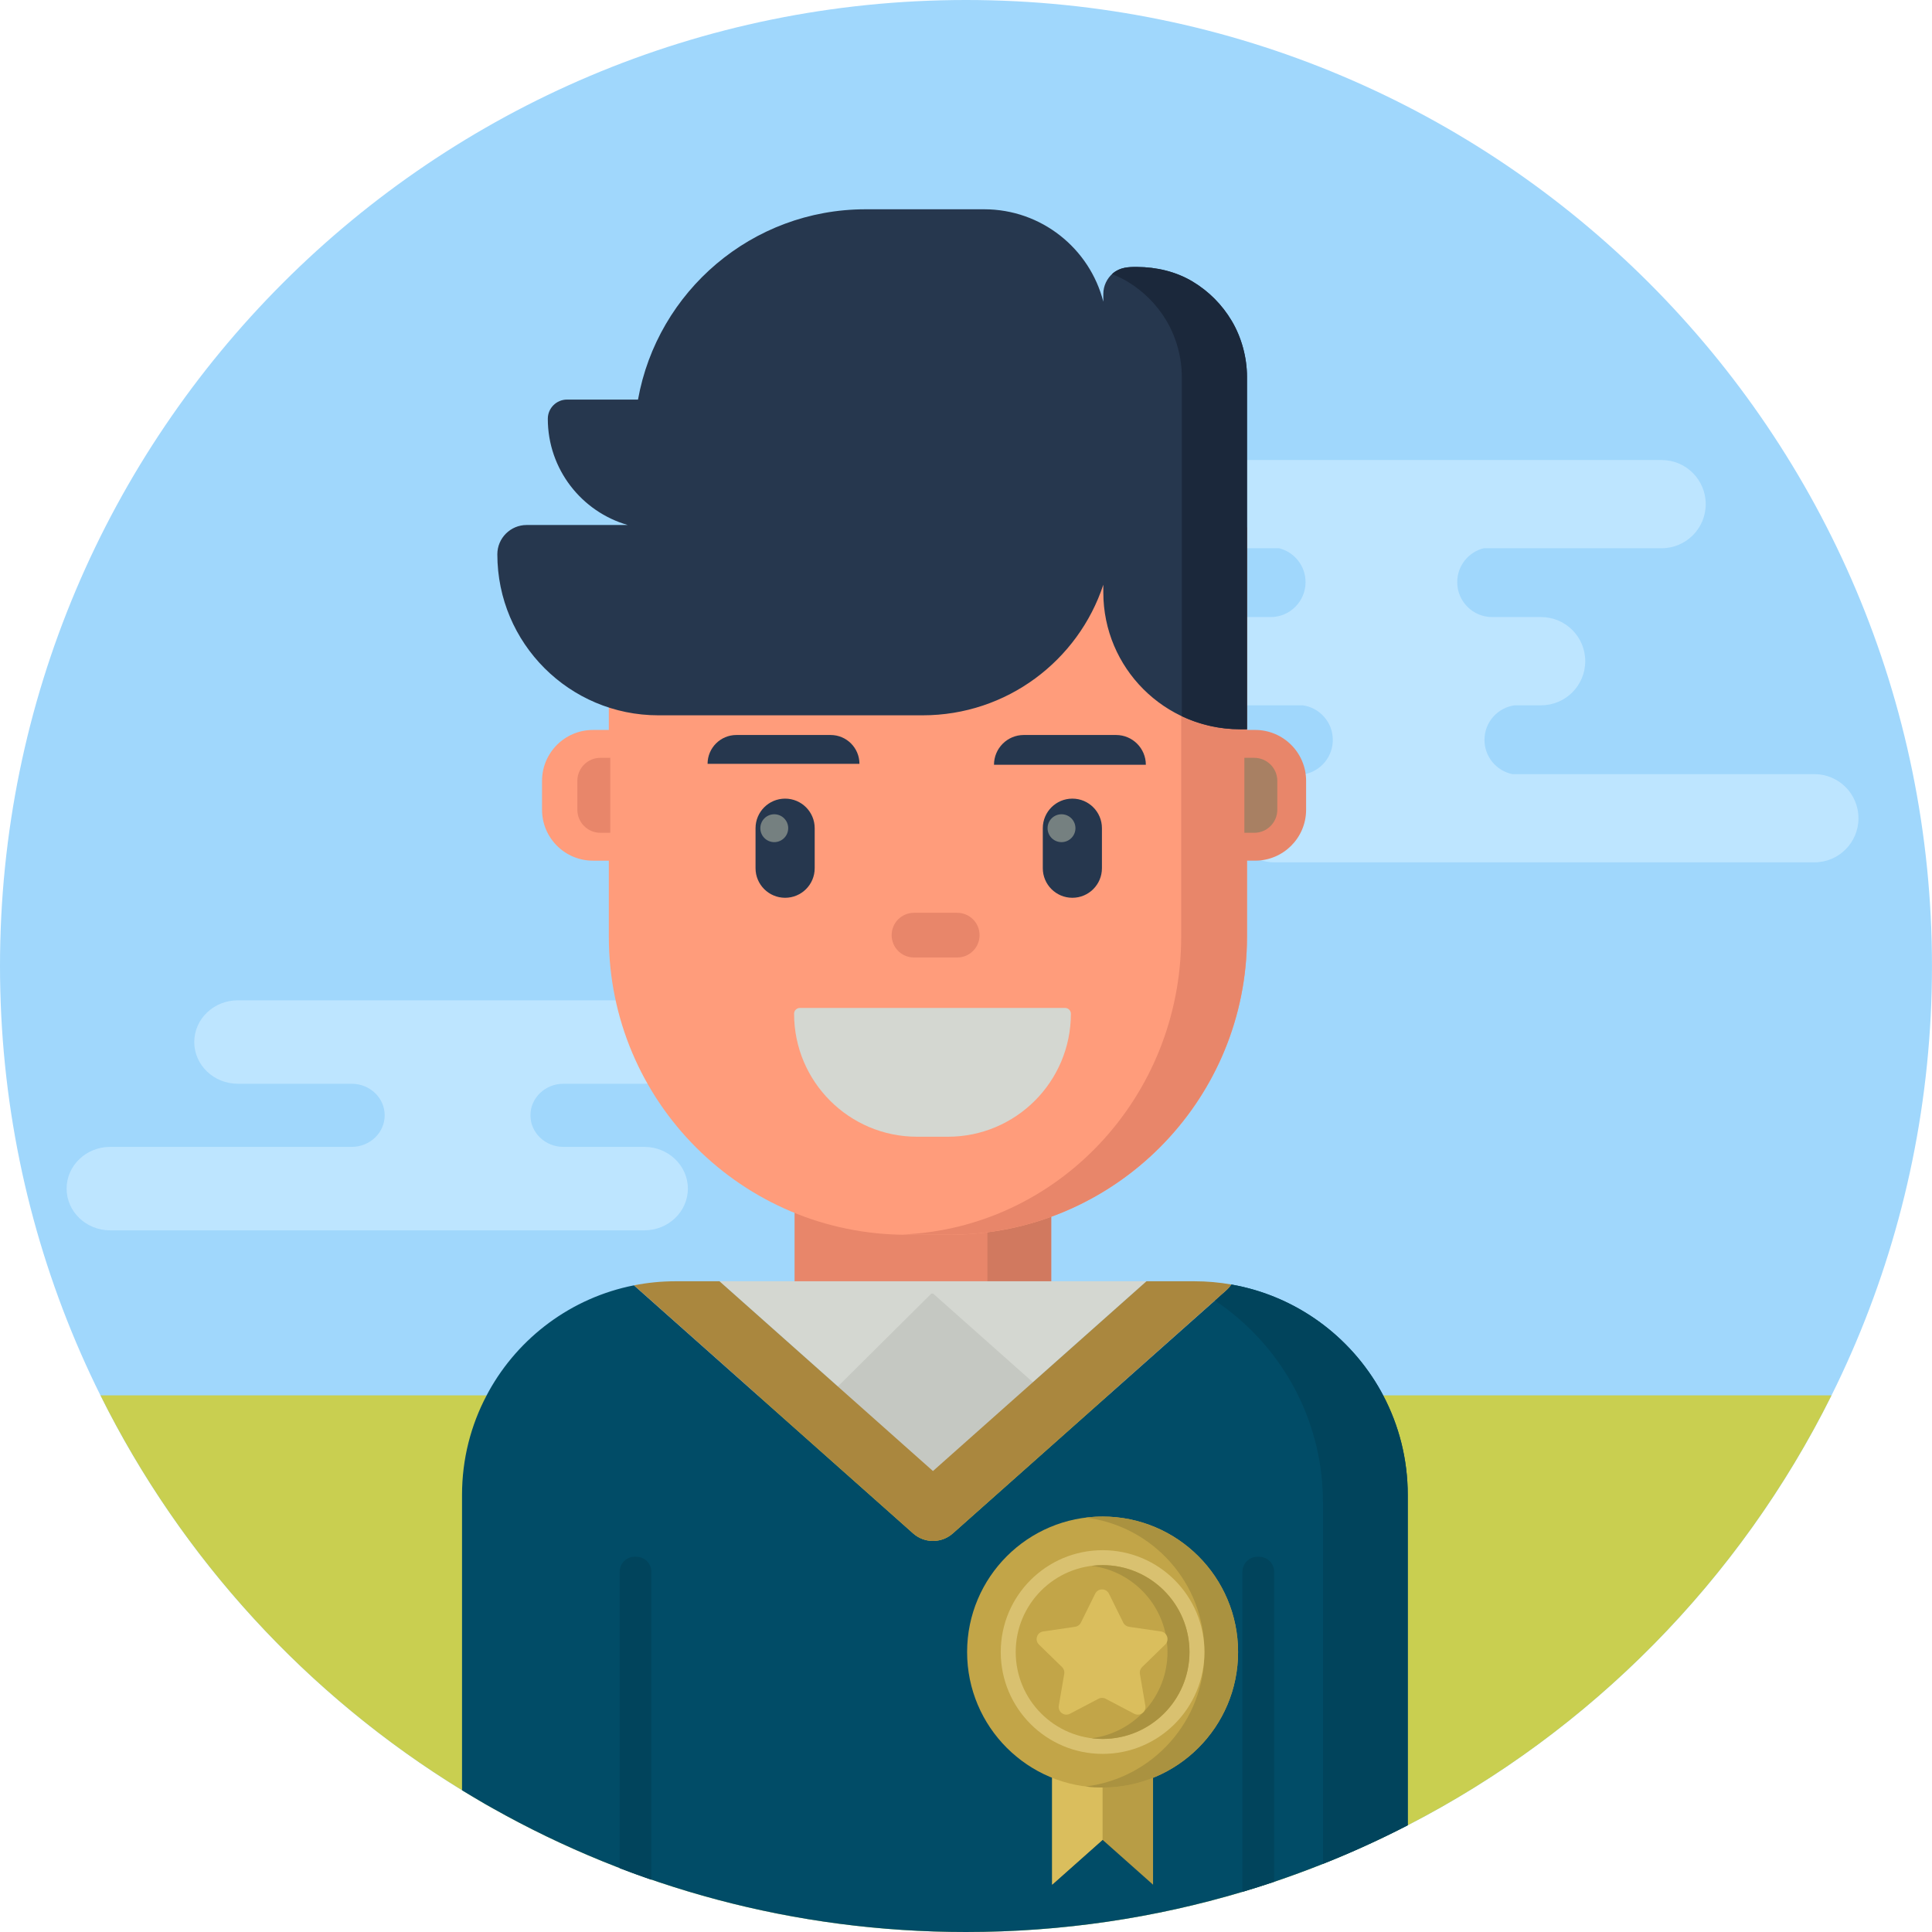 <svg height="512pt" viewBox="0 0 512 512" width="512pt" xmlns="http://www.w3.org/2000/svg"><path d="m511.992 255.996c0 141.383-114.613 255.996-255.996 255.996-141.383 0-255.996-114.613-255.996-255.996 0-141.383 114.613-255.996 255.996-255.996 141.383 0 255.996 114.613 255.996 255.996zm0 0" fill="#a0d7fc"/><path d="m485.359 369.793c-24.305 48.898-63.789 88.938-112.293 113.922-7.293 3.762-14.785 7.18-22.465 10.23-4.254 1.691-8.57 3.281-12.938 4.754-2.777.93-5.59 1.828-8.41 2.664-23.207 6.918-47.793 10.637-73.258 10.637-45.547 0-88.301-11.891-125.355-32.746-1.273-.699-2.547-1.434-3.801-2.184-.598-.344-1.191-.699-1.777-1.055-.668-.387-1.336-.797-1.996-1.203-.207-.125-.418-.25-.625-.387-40.961-25.098-74.312-61.398-95.809-104.633zm0 0" fill="#c9cf50"/><path d="m170.734 303.934h-21.426c-4.828 0-8.738-3.746-8.738-8.363 0-4.617 3.91-8.363 8.738-8.363h21.426c6.383 0 11.559-4.949 11.559-11.059 0-6.109-5.176-11.059-11.559-11.059h-107.695c-6.383 0-11.559 4.949-11.559 11.059 0 6.109 5.176 11.059 11.559 11.059h30.168c4.824 0 8.738 3.746 8.738 8.363 0 4.617-3.914 8.363-8.738 8.363h-63.996c-6.387 0-11.559 4.953-11.559 11.059 0 6.109 5.172 11.062 11.559 11.062h141.523c6.383 0 11.559-4.953 11.559-11.062 0-6.105-5.176-11.059-11.559-11.059zm0 0" fill="#bde5ff"/><path d="m480.828 205.152h-80.035c-4.219-.867-7.391-4.598-7.391-9.074 0-4.688 3.488-8.555 8.008-9.168h7.008c6.453 0 11.688-5.234 11.688-11.688 0-6.457-5.234-11.691-11.688-11.691-4.324 0-8.648 0-12.973 0-5.117 0-9.266-4.148-9.266-9.262 0-4.344 2.992-7.977 7.023-8.98h47.145c6.453 0 11.688-5.234 11.688-11.688 0-6.457-5.234-11.691-11.688-11.691h-143.113c-6.453 0-11.688 5.234-11.688 11.691 0 6.453 5.234 11.688 11.688 11.688h41.727c4.031 1.004 7.023 4.637 7.023 8.98 0 5.113-4.148 9.262-9.266 9.262h-71.41c-6.457 0-11.691 5.234-11.691 11.691 0 6.453 5.234 11.688 11.691 11.688h79.891c4.52.613 8.008 4.48 8.008 9.168 0 4.477-3.172 8.211-7.391 9.074h-8.098c-6.457 0-11.691 5.234-11.691 11.691 0 6.453 5.234 11.688 11.691 11.688h143.109c6.457 0 11.688-5.234 11.688-11.688 0-6.457-5.234-11.691-11.688-11.691zm0 0" fill="#bde5ff"/><path d="m210.566 310.418h68.008v45.59h-68.008zm0 0" fill="#e8866a"/><path d="m261.68 310.422h16.898v45.586h-16.898zm0 0" fill="#d1795f"/><path d="m251.5 327.227h-11.188c-43.613 0-78.965-35.355-78.965-78.965v-108.496h169.121v108.496c0 43.609-35.355 78.965-78.969 78.965zm0 0" fill="#ff9c7b"/><path d="m330.465 139.77v108.492c0 1.355-.031 2.715-.102 4.062-2.113 41.723-36.605 74.898-78.859 74.898h-8.965c-1.086 0-2.184-.02-3.262-.074 41.023-1.754 73.75-36.402 73.75-78.887v-108.492zm0 0" fill="#e8866a"/><path d="m301.371 70.742c-2.34-.016-4.531.086-6.422 1.672-1.609 1.352-2.559 3.379-2.559 5.48v2.055c-3.605-14.078-16.379-24.488-31.586-24.488h-31.402c-30.145 0-55.191 21.762-60.324 50.43h-18.809c-2.816 0-5.094 2.281-5.094 5.094 0 13.363 8.949 24.629 21.18 28.145h-26.785c-4.289 0-7.77 3.48-7.77 7.77 0 23.562 19.102 42.664 42.664 42.664h70.043c22.324 0 41.246-14.512 47.883-34.609v2.051c0 20.02 16.23 36.25 36.25 36.25h1.828s0-93.391 0-93.41c0-5.074-1.438-10.387-4.012-14.75-2.551-4.32-6.105-7.902-10.406-10.48-4.414-2.648-9.535-3.836-14.68-3.871zm0 0" fill="#26374e"/><path d="m330.465 99.844v93.414h-1.816c-5.527 0-10.773-1.242-15.453-3.457v-89.957c0-5.078-1.445-10.387-4.016-14.754-2.547-4.312-6.109-7.898-10.406-10.48-1.305-.773-2.664-1.43-4.074-1.961.082-.086.168-.16.25-.23 1.891-1.59 4.086-1.695 6.418-1.672 5.148.031 10.27 1.223 14.68 3.863 4.305 2.582 7.855 6.168 10.406 10.48 2.582 4.367 4.012 9.676 4.012 14.754zm0 0" fill="#1b283b"/><path d="m303.828 339.543-56.582 50.297-56.574-50.297zm0 0" fill="#d4d7d1"/><g fill="#c9cf50"><path d="m134.484 481.371c1.035.559 2.074 1.113 3.117 1.656-1.043-.547-2.082-1.098-3.117-1.656zm0 0"/><path d="m137.602 483.027c.043.023.09.047.133.07-.043-.023-.09-.047-.133-.07zm0 0"/><path d="m130.641 479.254c1.273.719 2.559 1.418 3.844 2.117-1.285-.695-2.57-1.402-3.844-2.117zm0 0"/></g><path d="m373.066 396.164v87.551c-7.293 3.762-14.785 7.18-22.465 10.23-4.254 1.691-8.57 3.281-12.938 4.754-2.777.93-5.59 1.828-8.41 2.664-23.207 6.918-47.793 10.637-73.258 10.637-45.547 0-88.301-11.891-125.355-32.746-1.273-.699-2.547-1.434-3.801-2.184-.598-.344-1.191-.699-1.777-1.055-.668-.387-1.336-.797-1.996-1.203l-.625-.375v-78.273c0-9.52 2.348-18.496 6.52-26.371.176-.355.363-.711.562-1.059 7.941-14.324 21.91-24.836 38.484-28.105l.113.094 31.523 28.012 1.191 1.059 41.148 36.57c1.504 1.336 3.387 2.004 5.266 2.004 1.883 0 3.762-.668 5.266-2.004l41.141-36.57 1.188-1.059 30.148-26.789c.52-.461.961-.984 1.336-1.535 17.082 2.996 31.523 13.664 39.664 28.324.188.348.387.703.562 1.059 4.16 7.875 6.512 16.852 6.512 26.371zm0 0" fill="#014c67"/><path d="m373.066 396.164v87.551c-7.293 3.762-14.785 7.18-22.465 10.23v-95.797c0-10.176-2.371-19.801-6.582-28.355-.461-.953-.953-1.895-1.465-2.812-4.992-8.996-12.09-16.645-20.605-22.34l3.043-2.695c.52-.461.961-.984 1.336-1.535 17.082 2.996 31.523 13.664 39.664 28.324.188.348.387.703.562 1.059 4.16 7.875 6.512 16.852 6.512 26.371zm0 0" fill="#01445c"/><path d="m168.098 228.086h-10.953c-7.457 0-13.5-6.043-13.5-13.5v-7.641c0-7.457 6.043-13.5 13.5-13.5h10.953zm0 0" fill="#ff9c7b"/><path d="m161.734 220.699h-2.621c-3.375 0-6.109-2.738-6.109-6.109v-7.648c0-3.375 2.734-6.113 6.109-6.113h2.621zm0 0" fill="#e8866a"/><path d="m321.68 193.445h10.953c7.457 0 13.5 6.043 13.5 13.5v7.641c0 7.453-6.043 13.496-13.5 13.496h-10.953zm0 0" fill="#e8866a"/><path d="m329.77 200.832h2.621c3.371 0 6.109 2.734 6.109 6.109v7.648c0 3.375-2.738 6.109-6.109 6.109h-2.621zm0 0" fill="#a88063"/><path d="m303.66 202.676h-40.242c0-4.359 3.535-7.895 7.895-7.895h24.453c4.359 0 7.895 3.535 7.895 7.895zm0 0" fill="#26374e"/><path d="m227.762 202.422h-40.246c0-4.219 3.422-7.641 7.645-7.641h24.961c4.219 0 7.641 3.422 7.641 7.641zm0 0" fill="#26374e"/><path d="m251.191 301.246h-8.148c-18.008 0-32.602-14.594-32.602-32.602 0-.844.684-1.527 1.527-1.527h70.297c.848 0 1.531.684 1.531 1.527-.004 18.008-14.598 32.602-32.605 32.602zm0 0" fill="#d4d7d1"/><path d="m253.676 253.746h-11.461c-3.273 0-5.922-2.652-5.922-5.922s2.648-5.922 5.922-5.922h11.461c3.27 0 5.922 2.652 5.922 5.922s-2.652 5.922-5.922 5.922zm0 0" fill="#e8866a"/><path d="m172.617 416.547v81.617c-2.824-.973-5.621-1.996-8.402-3.062v-78.555c0-2.203 1.785-3.992 3.992-3.992h.418c2.203 0 3.992 1.789 3.992 3.992zm0 0" fill="#01445c"/><path d="m337.664 416.551v82.148c-2.777.93-5.59 1.828-8.41 2.664v-84.812c0-2.207 1.785-3.992 3.992-3.992h.426c2.207 0 3.992 1.785 3.992 3.992zm0 0" fill="#01445c"/><path d="m287.145 406.367h14.473c2.824 0 5.117 2.293 5.117 5.117v32.309c0 1.449-.617 2.832-1.695 3.805l-7.664 6.895c-2.023 1.82-5.117 1.738-7.043-.188l-6.773-6.773c-.961-.961-1.5-2.258-1.5-3.613l-.035-32.426c0-2.832 2.289-5.125 5.121-5.125zm0 0" fill="#c2a548"/><path d="m305.57 499.461-13.371-11.883-13.371 11.883v-34.664h26.742zm0 0" fill="#b89d45"/><path d="m292.199 464.797v22.773l-13.371 11.887v-34.66zm0 0" fill="#dabe5d"/><path d="m328.102 437.805c0 19.832-16.074 35.906-35.902 35.906s-35.906-16.074-35.906-35.906c0-19.828 16.078-35.902 35.906-35.902s35.902 16.074 35.902 35.902zm0 0" fill="#c2a548"/><path d="m328.102 437.805c0 19.832-16.07 35.906-35.902 35.906-1.512 0-2.996-.094-4.457-.277 17.727-2.191 31.449-17.309 31.449-35.629 0-18.32-13.723-33.434-31.449-35.625 1.461-.184 2.945-.277 4.457-.277 19.832 0 35.902 16.074 35.902 35.902zm0 0" fill="#aa9240"/><path d="m319.188 437.805c0 14.906-12.082 26.992-26.988 26.992s-26.992-12.086-26.992-26.992 12.086-26.988 26.992-26.988 26.988 12.082 26.988 26.988zm0 0" fill="#d9c170"/><path d="m315.227 437.805c0 12.719-10.309 23.031-23.027 23.031s-23.027-10.312-23.027-23.031 10.309-23.027 23.027-23.027 23.027 10.309 23.027 23.027zm0 0" fill="#c2a548"/><path d="m315.227 437.805c0 12.719-10.312 23.031-23.027 23.031-.984 0-1.961-.059-2.914-.18 11.344-1.43 20.113-11.117 20.113-22.852 0-11.73-8.77-21.414-20.113-22.844.953-.121 1.926-.184 2.914-.184 12.715 0 23.027 10.312 23.027 23.027zm0 0" fill="#aa9240"/><path d="m293.891 422.352 3.777 7.652c.297.605.875 1.02 1.539 1.117l8.445 1.227c1.676.246 2.344 2.305 1.133 3.484l-6.113 5.957c-.48.469-.699 1.145-.586 1.809l1.441 8.41c.285 1.668-1.465 2.941-2.961 2.152l-7.555-3.969c-.594-.312-1.305-.312-1.902 0l-7.555 3.969c-1.496.789-3.246-.484-2.961-2.152l1.441-8.41c.113-.664-.105-1.34-.586-1.809l-6.113-5.957c-1.211-1.18-.543-3.238 1.133-3.484l8.445-1.227c.664-.094 1.242-.512 1.539-1.117l3.777-7.652c.75-1.52 2.91-1.52 3.66 0zm0 0" fill="#dabe5d"/><path d="m208.066 237.922c-4.328 0-7.84-3.508-7.84-7.836v-10.605c0-4.328 3.512-7.836 7.84-7.836s7.836 3.508 7.836 7.836v10.605c0 4.328-3.508 7.836-7.836 7.836zm0 0" fill="#26374e"/><path d="m208.883 219.48c0 2.039-1.656 3.695-3.695 3.695s-3.691-1.656-3.691-3.695c0-2.039 1.652-3.691 3.691-3.691s3.695 1.652 3.695 3.691zm0 0" fill="#758080"/><path d="m284.188 237.922c-4.328 0-7.836-3.508-7.836-7.836v-10.605c0-4.328 3.508-7.836 7.836-7.836s7.836 3.508 7.836 7.836v10.605c0 4.328-3.508 7.836-7.836 7.836zm0 0" fill="#26374e"/><path d="m285.004 219.48c0 2.039-1.652 3.695-3.691 3.695-2.043 0-3.695-1.656-3.695-3.695 0-2.039 1.652-3.691 3.695-3.691 2.039 0 3.691 1.652 3.691 3.691zm0 0" fill="#758080"/><path d="m275.578 367.949-28.309 25.16-26.957-23.969 26.508-26.332h.461zm0 0" fill="#c5c8c2"/><path d="m326.324 340.406c-.367.559-.812 1.078-1.336 1.539l-72.473 64.418c-1.5 1.336-3.383 2.008-5.27 2.008-1.879 0-3.758-.672-5.262-2.008l-73.969-65.738c3.574-.711 7.266-1.078 11.039-1.078h11.617l56.574 50.293 56.582-50.293h12.621c3.371-.004 6.668.293 9.875.859zm0 0" fill="#aa873e"/></svg>